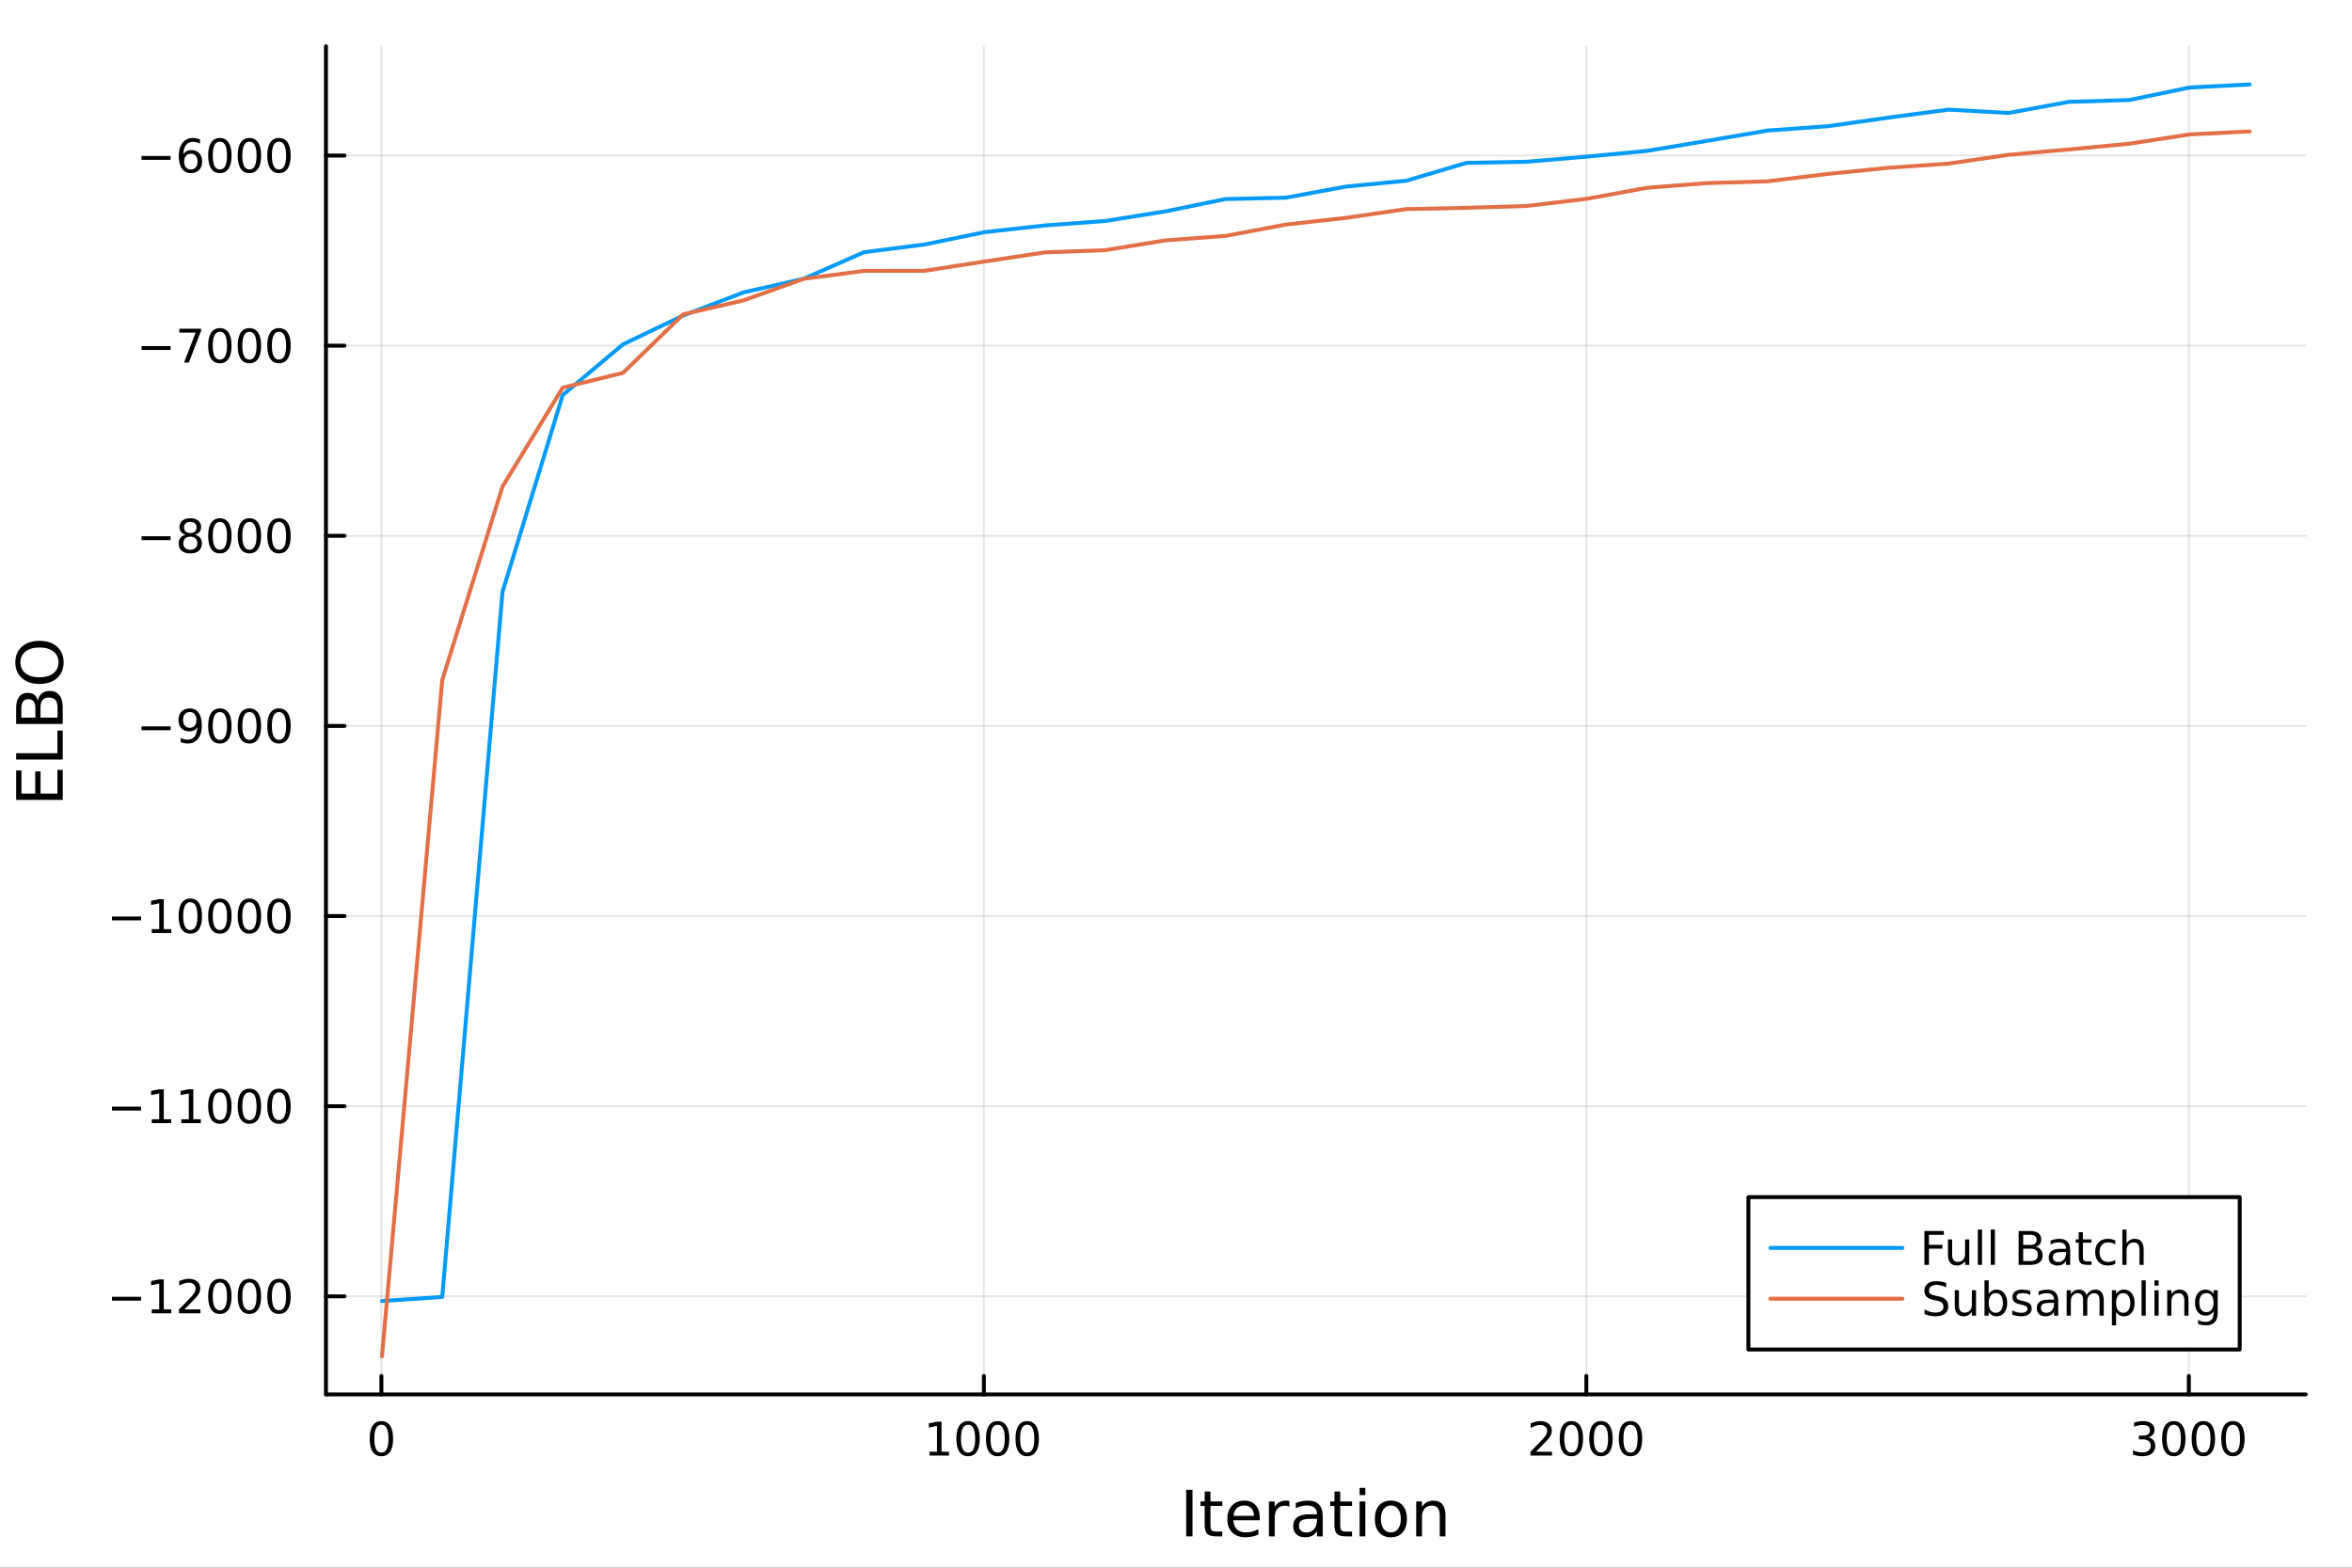<?xml version="1.0" encoding="utf-8"?>
<svg xmlns="http://www.w3.org/2000/svg" xmlns:xlink="http://www.w3.org/1999/xlink" width="600" height="400" viewBox="0 0 2400 1600">
<rect x="0" y="0" width="2400" height="1600" fill="#333333" stroke="none"/>
<defs>
  <clipPath id="clip140">
    <rect x="0" y="0" width="2400" height="1600"/>
  </clipPath>
</defs>
<path clip-path="url(#clip140)" d="M0 1600 L2400 1600 L2400 0 L0 0  Z" fill="#ffffff" fill-rule="evenodd" fill-opacity="1"/>
<defs>
  <clipPath id="clip141">
    <rect x="480" y="0" width="1681" height="1600"/>
  </clipPath>
</defs>
<path clip-path="url(#clip140)" d="M332.62 1423.18 L2352.76 1423.18 L2352.76 47.244 L332.62 47.244  Z" fill="#ffffff" fill-rule="evenodd" fill-opacity="1"/>
<defs>
  <clipPath id="clip142">
    <rect x="332" y="47" width="2021" height="1377"/>
  </clipPath>
</defs>
<polyline clip-path="url(#clip142)" style="stroke:#000000; stroke-linecap:round; stroke-linejoin:round; stroke-width:2; stroke-opacity:0.1; fill:none" points="389.179,1423.18 389.179,47.244 "/>
<polyline clip-path="url(#clip142)" style="stroke:#000000; stroke-linecap:round; stroke-linejoin:round; stroke-width:2; stroke-opacity:0.1; fill:none" points="1003.95,1423.18 1003.95,47.244 "/>
<polyline clip-path="url(#clip142)" style="stroke:#000000; stroke-linecap:round; stroke-linejoin:round; stroke-width:2; stroke-opacity:0.1; fill:none" points="1618.72,1423.18 1618.72,47.244 "/>
<polyline clip-path="url(#clip142)" style="stroke:#000000; stroke-linecap:round; stroke-linejoin:round; stroke-width:2; stroke-opacity:0.1; fill:none" points="2233.49,1423.18 2233.49,47.244 "/>
<polyline clip-path="url(#clip142)" style="stroke:#000000; stroke-linecap:round; stroke-linejoin:round; stroke-width:2; stroke-opacity:0.1; fill:none" points="332.62,1323.07 2352.76,1323.07 "/>
<polyline clip-path="url(#clip142)" style="stroke:#000000; stroke-linecap:round; stroke-linejoin:round; stroke-width:2; stroke-opacity:0.1; fill:none" points="332.62,1129.01 2352.76,1129.01 "/>
<polyline clip-path="url(#clip142)" style="stroke:#000000; stroke-linecap:round; stroke-linejoin:round; stroke-width:2; stroke-opacity:0.1; fill:none" points="332.62,934.957 2352.76,934.957 "/>
<polyline clip-path="url(#clip142)" style="stroke:#000000; stroke-linecap:round; stroke-linejoin:round; stroke-width:2; stroke-opacity:0.1; fill:none" points="332.62,740.903 2352.76,740.903 "/>
<polyline clip-path="url(#clip142)" style="stroke:#000000; stroke-linecap:round; stroke-linejoin:round; stroke-width:2; stroke-opacity:0.1; fill:none" points="332.62,546.849 2352.76,546.849 "/>
<polyline clip-path="url(#clip142)" style="stroke:#000000; stroke-linecap:round; stroke-linejoin:round; stroke-width:2; stroke-opacity:0.1; fill:none" points="332.62,352.794 2352.76,352.794 "/>
<polyline clip-path="url(#clip142)" style="stroke:#000000; stroke-linecap:round; stroke-linejoin:round; stroke-width:2; stroke-opacity:0.1; fill:none" points="332.62,158.74 2352.76,158.74 "/>
<polyline clip-path="url(#clip140)" style="stroke:#000000; stroke-linecap:round; stroke-linejoin:round; stroke-width:4; stroke-opacity:1; fill:none" points="332.62,1423.18 2352.76,1423.18 "/>
<polyline clip-path="url(#clip140)" style="stroke:#000000; stroke-linecap:round; stroke-linejoin:round; stroke-width:4; stroke-opacity:1; fill:none" points="389.179,1423.18 389.179,1404.28 "/>
<polyline clip-path="url(#clip140)" style="stroke:#000000; stroke-linecap:round; stroke-linejoin:round; stroke-width:4; stroke-opacity:1; fill:none" points="1003.95,1423.18 1003.95,1404.28 "/>
<polyline clip-path="url(#clip140)" style="stroke:#000000; stroke-linecap:round; stroke-linejoin:round; stroke-width:4; stroke-opacity:1; fill:none" points="1618.72,1423.18 1618.72,1404.28 "/>
<polyline clip-path="url(#clip140)" style="stroke:#000000; stroke-linecap:round; stroke-linejoin:round; stroke-width:4; stroke-opacity:1; fill:none" points="2233.49,1423.18 2233.49,1404.28 "/>
<path clip-path="url(#clip140)" d="M389.179 1454.1 Q385.568 1454.1 383.739 1457.66 Q381.934 1461.2 381.934 1468.33 Q381.934 1475.44 383.739 1479.01 Q385.568 1482.55 389.179 1482.55 Q392.813 1482.55 394.619 1479.01 Q396.448 1475.44 396.448 1468.33 Q396.448 1461.2 394.619 1457.66 Q392.813 1454.1 389.179 1454.1 M389.179 1450.39 Q394.989 1450.39 398.045 1455 Q401.124 1459.58 401.124 1468.33 Q401.124 1477.06 398.045 1481.67 Q394.989 1486.25 389.179 1486.25 Q383.369 1486.25 380.29 1481.67 Q377.235 1477.06 377.235 1468.33 Q377.235 1459.58 380.29 1455 Q383.369 1450.39 389.179 1450.39 Z" fill="#000000" fill-rule="nonzero" fill-opacity="1" /><path clip-path="url(#clip140)" d="M948.475 1481.64 L956.114 1481.64 L956.114 1455.28 L947.804 1456.95 L947.804 1452.69 L956.068 1451.02 L960.744 1451.02 L960.744 1481.64 L968.383 1481.64 L968.383 1485.58 L948.475 1485.58 L948.475 1481.64 Z" fill="#000000" fill-rule="nonzero" fill-opacity="1" /><path clip-path="url(#clip140)" d="M987.827 1454.1 Q984.216 1454.1 982.387 1457.66 Q980.582 1461.2 980.582 1468.33 Q980.582 1475.44 982.387 1479.01 Q984.216 1482.55 987.827 1482.55 Q991.461 1482.55 993.267 1479.01 Q995.095 1475.44 995.095 1468.33 Q995.095 1461.2 993.267 1457.66 Q991.461 1454.1 987.827 1454.1 M987.827 1450.39 Q993.637 1450.39 996.693 1455 Q999.771 1459.58 999.771 1468.33 Q999.771 1477.06 996.693 1481.67 Q993.637 1486.25 987.827 1486.25 Q982.017 1486.25 978.938 1481.67 Q975.883 1477.06 975.883 1468.33 Q975.883 1459.58 978.938 1455 Q982.017 1450.39 987.827 1450.39 Z" fill="#000000" fill-rule="nonzero" fill-opacity="1" /><path clip-path="url(#clip140)" d="M1017.99 1454.1 Q1014.38 1454.1 1012.55 1457.66 Q1010.74 1461.2 1010.74 1468.33 Q1010.74 1475.44 1012.55 1479.01 Q1014.38 1482.55 1017.99 1482.55 Q1021.62 1482.55 1023.43 1479.01 Q1025.26 1475.44 1025.26 1468.33 Q1025.26 1461.2 1023.43 1457.66 Q1021.62 1454.1 1017.99 1454.1 M1017.99 1450.39 Q1023.8 1450.39 1026.85 1455 Q1029.93 1459.58 1029.93 1468.33 Q1029.93 1477.06 1026.85 1481.67 Q1023.8 1486.25 1017.99 1486.25 Q1012.18 1486.25 1009.1 1481.67 Q1006.04 1477.06 1006.04 1468.33 Q1006.04 1459.58 1009.1 1455 Q1012.18 1450.39 1017.99 1450.39 Z" fill="#000000" fill-rule="nonzero" fill-opacity="1" /><path clip-path="url(#clip140)" d="M1048.15 1454.1 Q1044.54 1454.1 1042.71 1457.66 Q1040.91 1461.2 1040.91 1468.33 Q1040.91 1475.44 1042.71 1479.01 Q1044.54 1482.55 1048.15 1482.55 Q1051.78 1482.55 1053.59 1479.01 Q1055.42 1475.44 1055.42 1468.33 Q1055.42 1461.2 1053.59 1457.66 Q1051.78 1454.1 1048.15 1454.1 M1048.15 1450.39 Q1053.96 1450.39 1057.02 1455 Q1060.1 1459.58 1060.1 1468.33 Q1060.1 1477.06 1057.02 1481.67 Q1053.96 1486.25 1048.15 1486.25 Q1042.34 1486.25 1039.26 1481.67 Q1036.21 1477.06 1036.21 1468.33 Q1036.21 1459.58 1039.26 1455 Q1042.34 1450.39 1048.15 1450.39 Z" fill="#000000" fill-rule="nonzero" fill-opacity="1" /><path clip-path="url(#clip140)" d="M1567.33 1481.64 L1583.65 1481.64 L1583.65 1485.58 L1561.71 1485.58 L1561.71 1481.64 Q1564.37 1478.89 1568.95 1474.26 Q1573.56 1469.61 1574.74 1468.27 Q1576.98 1465.74 1577.86 1464.01 Q1578.77 1462.25 1578.77 1460.56 Q1578.77 1457.8 1576.82 1456.07 Q1574.9 1454.33 1571.8 1454.33 Q1569.6 1454.33 1567.15 1455.09 Q1564.72 1455.86 1561.94 1457.41 L1561.94 1452.69 Q1564.76 1451.55 1567.22 1450.97 Q1569.67 1450.39 1571.71 1450.39 Q1577.08 1450.39 1580.27 1453.08 Q1583.47 1455.77 1583.47 1460.26 Q1583.47 1462.39 1582.66 1464.31 Q1581.87 1466.2 1579.76 1468.8 Q1579.18 1469.47 1576.08 1472.69 Q1572.98 1475.88 1567.33 1481.64 Z" fill="#000000" fill-rule="nonzero" fill-opacity="1" /><path clip-path="url(#clip140)" d="M1603.47 1454.1 Q1599.85 1454.1 1598.03 1457.66 Q1596.22 1461.2 1596.22 1468.33 Q1596.22 1475.44 1598.03 1479.01 Q1599.85 1482.55 1603.47 1482.55 Q1607.1 1482.55 1608.91 1479.01 Q1610.73 1475.44 1610.73 1468.33 Q1610.73 1461.2 1608.91 1457.66 Q1607.1 1454.1 1603.47 1454.1 M1603.47 1450.39 Q1609.28 1450.39 1612.33 1455 Q1615.41 1459.58 1615.41 1468.33 Q1615.41 1477.06 1612.33 1481.67 Q1609.28 1486.25 1603.47 1486.25 Q1597.66 1486.25 1594.58 1481.67 Q1591.52 1477.06 1591.52 1468.33 Q1591.52 1459.58 1594.58 1455 Q1597.66 1450.39 1603.47 1450.39 Z" fill="#000000" fill-rule="nonzero" fill-opacity="1" /><path clip-path="url(#clip140)" d="M1633.63 1454.1 Q1630.02 1454.1 1628.19 1457.66 Q1626.38 1461.2 1626.38 1468.33 Q1626.38 1475.44 1628.19 1479.01 Q1630.02 1482.55 1633.63 1482.55 Q1637.26 1482.55 1639.07 1479.01 Q1640.9 1475.44 1640.9 1468.33 Q1640.9 1461.2 1639.07 1457.66 Q1637.26 1454.1 1633.63 1454.1 M1633.63 1450.39 Q1639.44 1450.39 1642.49 1455 Q1645.57 1459.58 1645.57 1468.33 Q1645.57 1477.06 1642.49 1481.67 Q1639.44 1486.25 1633.63 1486.25 Q1627.82 1486.25 1624.74 1481.67 Q1621.68 1477.06 1621.68 1468.33 Q1621.68 1459.58 1624.74 1455 Q1627.82 1450.39 1633.63 1450.39 Z" fill="#000000" fill-rule="nonzero" fill-opacity="1" /><path clip-path="url(#clip140)" d="M1663.79 1454.1 Q1660.18 1454.1 1658.35 1457.66 Q1656.54 1461.2 1656.54 1468.33 Q1656.54 1475.44 1658.35 1479.01 Q1660.18 1482.55 1663.79 1482.55 Q1667.42 1482.55 1669.23 1479.01 Q1671.06 1475.44 1671.06 1468.33 Q1671.06 1461.2 1669.23 1457.66 Q1667.42 1454.1 1663.79 1454.1 M1663.79 1450.39 Q1669.6 1450.39 1672.65 1455 Q1675.73 1459.58 1675.73 1468.33 Q1675.73 1477.06 1672.65 1481.67 Q1669.6 1486.25 1663.79 1486.25 Q1657.98 1486.25 1654.9 1481.67 Q1651.84 1477.06 1651.84 1468.33 Q1651.84 1459.58 1654.9 1455 Q1657.98 1450.39 1663.79 1450.39 Z" fill="#000000" fill-rule="nonzero" fill-opacity="1" /><path clip-path="url(#clip140)" d="M2192.17 1466.95 Q2195.53 1467.66 2197.4 1469.93 Q2199.3 1472.2 2199.3 1475.53 Q2199.3 1480.65 2195.78 1483.45 Q2192.26 1486.25 2185.78 1486.25 Q2183.61 1486.25 2181.29 1485.81 Q2179 1485.39 2176.55 1484.54 L2176.55 1480.02 Q2178.49 1481.16 2180.81 1481.74 Q2183.12 1482.32 2185.64 1482.32 Q2190.04 1482.32 2192.33 1480.58 Q2194.65 1478.84 2194.65 1475.53 Q2194.65 1472.48 2192.5 1470.77 Q2190.37 1469.03 2186.55 1469.03 L2182.52 1469.03 L2182.52 1465.19 L2186.73 1465.19 Q2190.18 1465.19 2192.01 1463.82 Q2193.84 1462.43 2193.84 1459.84 Q2193.84 1457.18 2191.94 1455.77 Q2190.06 1454.33 2186.55 1454.33 Q2184.62 1454.33 2182.43 1454.75 Q2180.23 1455.16 2177.59 1456.04 L2177.59 1451.88 Q2180.25 1451.14 2182.56 1450.77 Q2184.9 1450.39 2186.96 1450.39 Q2192.29 1450.39 2195.39 1452.83 Q2198.49 1455.23 2198.49 1459.35 Q2198.49 1462.22 2196.85 1464.21 Q2195.2 1466.18 2192.17 1466.95 Z" fill="#000000" fill-rule="nonzero" fill-opacity="1" /><path clip-path="url(#clip140)" d="M2218.17 1454.1 Q2214.56 1454.1 2212.73 1457.66 Q2210.92 1461.2 2210.92 1468.33 Q2210.92 1475.44 2212.73 1479.01 Q2214.56 1482.55 2218.17 1482.55 Q2221.8 1482.55 2223.61 1479.01 Q2225.43 1475.44 2225.43 1468.33 Q2225.43 1461.2 2223.61 1457.66 Q2221.8 1454.1 2218.17 1454.1 M2218.17 1450.39 Q2223.98 1450.39 2227.03 1455 Q2230.11 1459.58 2230.11 1468.33 Q2230.11 1477.06 2227.03 1481.67 Q2223.98 1486.25 2218.17 1486.25 Q2212.36 1486.25 2209.28 1481.67 Q2206.22 1477.06 2206.22 1468.33 Q2206.22 1459.58 2209.28 1455 Q2212.36 1450.39 2218.17 1450.39 Z" fill="#000000" fill-rule="nonzero" fill-opacity="1" /><path clip-path="url(#clip140)" d="M2248.33 1454.1 Q2244.72 1454.1 2242.89 1457.66 Q2241.08 1461.2 2241.08 1468.33 Q2241.08 1475.44 2242.89 1479.01 Q2244.72 1482.55 2248.33 1482.55 Q2251.96 1482.55 2253.77 1479.01 Q2255.6 1475.44 2255.6 1468.33 Q2255.6 1461.2 2253.77 1457.66 Q2251.96 1454.1 2248.33 1454.1 M2248.33 1450.39 Q2254.14 1450.39 2257.19 1455 Q2260.27 1459.58 2260.27 1468.33 Q2260.27 1477.06 2257.19 1481.67 Q2254.14 1486.25 2248.33 1486.25 Q2242.52 1486.25 2239.44 1481.67 Q2236.38 1477.06 2236.38 1468.33 Q2236.38 1459.58 2239.44 1455 Q2242.52 1450.39 2248.33 1450.39 Z" fill="#000000" fill-rule="nonzero" fill-opacity="1" /><path clip-path="url(#clip140)" d="M2278.49 1454.1 Q2274.88 1454.1 2273.05 1457.66 Q2271.24 1461.2 2271.24 1468.33 Q2271.24 1475.44 2273.05 1479.01 Q2274.88 1482.55 2278.49 1482.55 Q2282.12 1482.55 2283.93 1479.01 Q2285.76 1475.44 2285.76 1468.33 Q2285.76 1461.2 2283.93 1457.66 Q2282.12 1454.1 2278.49 1454.1 M2278.49 1450.39 Q2284.3 1450.39 2287.36 1455 Q2290.43 1459.58 2290.43 1468.33 Q2290.43 1477.06 2287.36 1481.67 Q2284.3 1486.25 2278.49 1486.25 Q2272.68 1486.25 2269.6 1481.67 Q2266.55 1477.06 2266.55 1468.33 Q2266.55 1459.58 2269.6 1455 Q2272.68 1450.39 2278.49 1450.39 Z" fill="#000000" fill-rule="nonzero" fill-opacity="1" /><path clip-path="url(#clip140)" d="M1210.41 1520.52 L1216.84 1520.52 L1216.84 1568.04 L1210.41 1568.04 L1210.41 1520.52 Z" fill="#000000" fill-rule="nonzero" fill-opacity="1" /><path clip-path="url(#clip140)" d="M1235.17 1522.27 L1235.17 1532.4 L1247.23 1532.4 L1247.23 1536.95 L1235.17 1536.95 L1235.17 1556.3 Q1235.17 1560.66 1236.35 1561.9 Q1237.56 1563.14 1241.22 1563.14 L1247.23 1563.14 L1247.23 1568.04 L1241.22 1568.04 Q1234.44 1568.04 1231.86 1565.53 Q1229.28 1562.98 1229.28 1556.3 L1229.28 1536.95 L1224.99 1536.95 L1224.99 1532.4 L1229.28 1532.4 L1229.28 1522.27 L1235.17 1522.27 Z" fill="#000000" fill-rule="nonzero" fill-opacity="1" /><path clip-path="url(#clip140)" d="M1285.43 1548.76 L1285.43 1551.62 L1258.5 1551.62 Q1258.88 1557.67 1262.13 1560.85 Q1265.41 1564 1271.23 1564 Q1274.61 1564 1277.76 1563.17 Q1280.94 1562.35 1284.06 1560.69 L1284.06 1566.23 Q1280.91 1567.57 1277.6 1568.27 Q1274.29 1568.97 1270.88 1568.97 Q1262.35 1568.97 1257.36 1564 Q1252.39 1559.04 1252.39 1550.57 Q1252.39 1541.82 1257.1 1536.69 Q1261.84 1531.54 1269.86 1531.54 Q1277.06 1531.54 1281.23 1536.18 Q1285.43 1540.8 1285.43 1548.76 M1279.57 1547.04 Q1279.51 1542.23 1276.87 1539.37 Q1274.26 1536.5 1269.93 1536.5 Q1265.03 1536.5 1262.07 1539.27 Q1259.14 1542.04 1258.69 1547.07 L1279.57 1547.04 Z" fill="#000000" fill-rule="nonzero" fill-opacity="1" /><path clip-path="url(#clip140)" d="M1315.7 1537.87 Q1314.71 1537.3 1313.53 1537.04 Q1312.39 1536.76 1310.99 1536.76 Q1306.02 1536.76 1303.35 1540 Q1300.71 1543.22 1300.71 1549.27 L1300.71 1568.04 L1294.82 1568.04 L1294.82 1532.4 L1300.71 1532.4 L1300.71 1537.93 Q1302.55 1534.69 1305.51 1533.13 Q1308.47 1531.54 1312.71 1531.54 Q1313.31 1531.54 1314.04 1531.63 Q1314.77 1531.7 1315.67 1531.85 L1315.7 1537.87 Z" fill="#000000" fill-rule="nonzero" fill-opacity="1" /><path clip-path="url(#clip140)" d="M1338.04 1550.12 Q1330.94 1550.12 1328.21 1551.75 Q1325.47 1553.37 1325.47 1557.29 Q1325.47 1560.4 1327.51 1562.25 Q1329.57 1564.07 1333.11 1564.07 Q1337.98 1564.07 1340.91 1560.63 Q1343.87 1557.16 1343.87 1551.43 L1343.87 1550.12 L1338.04 1550.12 M1349.72 1547.71 L1349.72 1568.04 L1343.87 1568.04 L1343.87 1562.63 Q1341.86 1565.88 1338.87 1567.44 Q1335.88 1568.97 1331.55 1568.97 Q1326.07 1568.97 1322.83 1565.91 Q1319.61 1562.82 1319.61 1557.67 Q1319.61 1551.65 1323.62 1548.6 Q1327.67 1545.54 1335.65 1545.54 L1343.87 1545.54 L1343.87 1544.97 Q1343.87 1540.93 1341.19 1538.73 Q1338.55 1536.5 1333.74 1536.5 Q1330.69 1536.5 1327.79 1537.23 Q1324.9 1537.97 1322.22 1539.43 L1322.22 1534.02 Q1325.44 1532.78 1328.46 1532.17 Q1331.48 1531.54 1334.35 1531.54 Q1342.08 1531.54 1345.9 1535.55 Q1349.72 1539.56 1349.72 1547.71 Z" fill="#000000" fill-rule="nonzero" fill-opacity="1" /><path clip-path="url(#clip140)" d="M1367.58 1522.27 L1367.58 1532.4 L1379.64 1532.4 L1379.64 1536.95 L1367.58 1536.95 L1367.58 1556.3 Q1367.58 1560.66 1368.76 1561.9 Q1369.97 1563.14 1373.63 1563.14 L1379.64 1563.14 L1379.64 1568.04 L1373.63 1568.04 Q1366.85 1568.04 1364.27 1565.53 Q1361.69 1562.98 1361.69 1556.3 L1361.69 1536.95 L1357.39 1536.95 L1357.39 1532.4 L1361.69 1532.4 L1361.69 1522.27 L1367.58 1522.27 Z" fill="#000000" fill-rule="nonzero" fill-opacity="1" /><path clip-path="url(#clip140)" d="M1387.34 1532.4 L1393.2 1532.4 L1393.2 1568.04 L1387.34 1568.04 L1387.34 1532.4 M1387.34 1518.52 L1393.2 1518.52 L1393.2 1525.93 L1387.34 1525.93 L1387.34 1518.52 Z" fill="#000000" fill-rule="nonzero" fill-opacity="1" /><path clip-path="url(#clip140)" d="M1419.27 1536.5 Q1414.56 1536.5 1411.82 1540.19 Q1409.08 1543.85 1409.08 1550.25 Q1409.08 1556.65 1411.79 1560.34 Q1414.53 1564 1419.27 1564 Q1423.95 1564 1426.68 1560.31 Q1429.42 1556.62 1429.42 1550.25 Q1429.42 1543.92 1426.68 1540.23 Q1423.95 1536.5 1419.27 1536.5 M1419.27 1531.54 Q1426.91 1531.54 1431.27 1536.5 Q1435.63 1541.47 1435.63 1550.25 Q1435.63 1559 1431.27 1564 Q1426.91 1568.97 1419.27 1568.97 Q1411.6 1568.97 1407.24 1564 Q1402.91 1559 1402.91 1550.25 Q1402.91 1541.47 1407.24 1536.5 Q1411.6 1531.54 1419.27 1531.54 Z" fill="#000000" fill-rule="nonzero" fill-opacity="1" /><path clip-path="url(#clip140)" d="M1474.97 1546.53 L1474.97 1568.04 L1469.11 1568.04 L1469.11 1546.72 Q1469.11 1541.66 1467.14 1539.14 Q1465.16 1536.63 1461.22 1536.63 Q1456.48 1536.63 1453.74 1539.65 Q1451 1542.68 1451 1547.9 L1451 1568.04 L1445.11 1568.04 L1445.11 1532.4 L1451 1532.4 L1451 1537.93 Q1453.1 1534.72 1455.93 1533.13 Q1458.8 1531.54 1462.52 1531.54 Q1468.67 1531.54 1471.82 1535.36 Q1474.97 1539.14 1474.97 1546.53 Z" fill="#000000" fill-rule="nonzero" fill-opacity="1" /><polyline clip-path="url(#clip140)" style="stroke:#000000; stroke-linecap:round; stroke-linejoin:round; stroke-width:4; stroke-opacity:1; fill:none" points="332.62,1423.18 332.62,47.244 "/>
<polyline clip-path="url(#clip140)" style="stroke:#000000; stroke-linecap:round; stroke-linejoin:round; stroke-width:4; stroke-opacity:1; fill:none" points="332.62,1323.07 351.518,1323.07 "/>
<polyline clip-path="url(#clip140)" style="stroke:#000000; stroke-linecap:round; stroke-linejoin:round; stroke-width:4; stroke-opacity:1; fill:none" points="332.62,1129.01 351.518,1129.01 "/>
<polyline clip-path="url(#clip140)" style="stroke:#000000; stroke-linecap:round; stroke-linejoin:round; stroke-width:4; stroke-opacity:1; fill:none" points="332.62,934.957 351.518,934.957 "/>
<polyline clip-path="url(#clip140)" style="stroke:#000000; stroke-linecap:round; stroke-linejoin:round; stroke-width:4; stroke-opacity:1; fill:none" points="332.62,740.903 351.518,740.903 "/>
<polyline clip-path="url(#clip140)" style="stroke:#000000; stroke-linecap:round; stroke-linejoin:round; stroke-width:4; stroke-opacity:1; fill:none" points="332.62,546.849 351.518,546.849 "/>
<polyline clip-path="url(#clip140)" style="stroke:#000000; stroke-linecap:round; stroke-linejoin:round; stroke-width:4; stroke-opacity:1; fill:none" points="332.62,352.794 351.518,352.794 "/>
<polyline clip-path="url(#clip140)" style="stroke:#000000; stroke-linecap:round; stroke-linejoin:round; stroke-width:4; stroke-opacity:1; fill:none" points="332.62,158.74 351.518,158.74 "/>
<path clip-path="url(#clip140)" d="M114.26 1323.52 L143.936 1323.52 L143.936 1327.45 L114.26 1327.45 L114.26 1323.52 Z" fill="#000000" fill-rule="nonzero" fill-opacity="1" /><path clip-path="url(#clip140)" d="M154.839 1336.41 L162.477 1336.41 L162.477 1310.04 L154.167 1311.71 L154.167 1307.45 L162.431 1305.79 L167.107 1305.79 L167.107 1336.41 L174.746 1336.41 L174.746 1340.35 L154.839 1340.35 L154.839 1336.41 Z" fill="#000000" fill-rule="nonzero" fill-opacity="1" /><path clip-path="url(#clip140)" d="M188.218 1336.41 L204.537 1336.41 L204.537 1340.35 L182.593 1340.35 L182.593 1336.41 Q185.255 1333.66 189.838 1329.03 Q194.445 1324.37 195.625 1323.03 Q197.871 1320.51 198.75 1318.77 Q199.653 1317.01 199.653 1315.32 Q199.653 1312.57 197.709 1310.83 Q195.787 1309.1 192.686 1309.1 Q190.487 1309.1 188.033 1309.86 Q185.602 1310.62 182.825 1312.17 L182.825 1307.45 Q185.649 1306.32 188.102 1305.74 Q190.556 1305.16 192.593 1305.16 Q197.963 1305.16 201.158 1307.85 Q204.352 1310.53 204.352 1315.02 Q204.352 1317.15 203.542 1319.07 Q202.755 1320.97 200.649 1323.56 Q200.07 1324.23 196.968 1327.45 Q193.866 1330.65 188.218 1336.41 Z" fill="#000000" fill-rule="nonzero" fill-opacity="1" /><path clip-path="url(#clip140)" d="M224.352 1308.86 Q220.741 1308.86 218.912 1312.43 Q217.107 1315.97 217.107 1323.1 Q217.107 1330.21 218.912 1333.77 Q220.741 1337.31 224.352 1337.31 Q227.986 1337.31 229.792 1333.77 Q231.621 1330.21 231.621 1323.1 Q231.621 1315.97 229.792 1312.43 Q227.986 1308.86 224.352 1308.86 M224.352 1305.16 Q230.162 1305.16 233.218 1309.77 Q236.297 1314.35 236.297 1323.1 Q236.297 1331.83 233.218 1336.43 Q230.162 1341.02 224.352 1341.02 Q218.542 1341.02 215.463 1336.43 Q212.408 1331.83 212.408 1323.1 Q212.408 1314.35 215.463 1309.77 Q218.542 1305.16 224.352 1305.16 Z" fill="#000000" fill-rule="nonzero" fill-opacity="1" /><path clip-path="url(#clip140)" d="M254.514 1308.86 Q250.903 1308.86 249.074 1312.43 Q247.269 1315.97 247.269 1323.1 Q247.269 1330.21 249.074 1333.77 Q250.903 1337.31 254.514 1337.31 Q258.148 1337.31 259.954 1333.77 Q261.783 1330.21 261.783 1323.1 Q261.783 1315.97 259.954 1312.43 Q258.148 1308.86 254.514 1308.86 M254.514 1305.16 Q260.324 1305.16 263.38 1309.77 Q266.458 1314.35 266.458 1323.1 Q266.458 1331.83 263.38 1336.43 Q260.324 1341.02 254.514 1341.02 Q248.704 1341.02 245.625 1336.43 Q242.57 1331.83 242.57 1323.1 Q242.57 1314.35 245.625 1309.77 Q248.704 1305.16 254.514 1305.16 Z" fill="#000000" fill-rule="nonzero" fill-opacity="1" /><path clip-path="url(#clip140)" d="M284.676 1308.86 Q281.065 1308.86 279.236 1312.43 Q277.431 1315.97 277.431 1323.1 Q277.431 1330.21 279.236 1333.77 Q281.065 1337.31 284.676 1337.31 Q288.31 1337.31 290.116 1333.77 Q291.944 1330.21 291.944 1323.1 Q291.944 1315.97 290.116 1312.43 Q288.31 1308.86 284.676 1308.86 M284.676 1305.16 Q290.486 1305.16 293.542 1309.77 Q296.62 1314.35 296.62 1323.1 Q296.62 1331.83 293.542 1336.43 Q290.486 1341.02 284.676 1341.02 Q278.866 1341.02 275.787 1336.43 Q272.732 1331.83 272.732 1323.1 Q272.732 1314.35 275.787 1309.77 Q278.866 1305.16 284.676 1305.16 Z" fill="#000000" fill-rule="nonzero" fill-opacity="1" /><path clip-path="url(#clip140)" d="M114.26 1129.46 L143.936 1129.46 L143.936 1133.4 L114.26 1133.4 L114.26 1129.46 Z" fill="#000000" fill-rule="nonzero" fill-opacity="1" /><path clip-path="url(#clip140)" d="M154.839 1142.36 L162.477 1142.36 L162.477 1115.99 L154.167 1117.66 L154.167 1113.4 L162.431 1111.73 L167.107 1111.73 L167.107 1142.36 L174.746 1142.36 L174.746 1146.29 L154.839 1146.29 L154.839 1142.36 Z" fill="#000000" fill-rule="nonzero" fill-opacity="1" /><path clip-path="url(#clip140)" d="M185.001 1142.36 L192.639 1142.36 L192.639 1115.99 L184.329 1117.66 L184.329 1113.4 L192.593 1111.73 L197.269 1111.73 L197.269 1142.36 L204.908 1142.36 L204.908 1146.29 L185.001 1146.29 L185.001 1142.36 Z" fill="#000000" fill-rule="nonzero" fill-opacity="1" /><path clip-path="url(#clip140)" d="M224.352 1114.81 Q220.741 1114.81 218.912 1118.37 Q217.107 1121.92 217.107 1129.05 Q217.107 1136.15 218.912 1139.72 Q220.741 1143.26 224.352 1143.26 Q227.986 1143.26 229.792 1139.72 Q231.621 1136.15 231.621 1129.05 Q231.621 1121.92 229.792 1118.37 Q227.986 1114.81 224.352 1114.81 M224.352 1111.11 Q230.162 1111.11 233.218 1115.71 Q236.297 1120.3 236.297 1129.05 Q236.297 1137.77 233.218 1142.38 Q230.162 1146.96 224.352 1146.96 Q218.542 1146.96 215.463 1142.38 Q212.408 1137.77 212.408 1129.05 Q212.408 1120.3 215.463 1115.71 Q218.542 1111.11 224.352 1111.11 Z" fill="#000000" fill-rule="nonzero" fill-opacity="1" /><path clip-path="url(#clip140)" d="M254.514 1114.81 Q250.903 1114.81 249.074 1118.37 Q247.269 1121.92 247.269 1129.05 Q247.269 1136.15 249.074 1139.72 Q250.903 1143.26 254.514 1143.26 Q258.148 1143.26 259.954 1139.72 Q261.783 1136.15 261.783 1129.05 Q261.783 1121.92 259.954 1118.37 Q258.148 1114.81 254.514 1114.81 M254.514 1111.11 Q260.324 1111.11 263.38 1115.71 Q266.458 1120.3 266.458 1129.05 Q266.458 1137.77 263.38 1142.38 Q260.324 1146.96 254.514 1146.96 Q248.704 1146.96 245.625 1142.38 Q242.57 1137.77 242.57 1129.05 Q242.57 1120.3 245.625 1115.71 Q248.704 1111.11 254.514 1111.11 Z" fill="#000000" fill-rule="nonzero" fill-opacity="1" /><path clip-path="url(#clip140)" d="M284.676 1114.81 Q281.065 1114.81 279.236 1118.37 Q277.431 1121.92 277.431 1129.05 Q277.431 1136.15 279.236 1139.72 Q281.065 1143.26 284.676 1143.26 Q288.31 1143.26 290.116 1139.72 Q291.944 1136.15 291.944 1129.05 Q291.944 1121.92 290.116 1118.37 Q288.31 1114.81 284.676 1114.81 M284.676 1111.11 Q290.486 1111.11 293.542 1115.71 Q296.62 1120.3 296.62 1129.05 Q296.62 1137.77 293.542 1142.38 Q290.486 1146.96 284.676 1146.96 Q278.866 1146.96 275.787 1142.38 Q272.732 1137.77 272.732 1129.05 Q272.732 1120.3 275.787 1115.71 Q278.866 1111.11 284.676 1111.11 Z" fill="#000000" fill-rule="nonzero" fill-opacity="1" /><path clip-path="url(#clip140)" d="M114.26 935.408 L143.936 935.408 L143.936 939.343 L114.26 939.343 L114.26 935.408 Z" fill="#000000" fill-rule="nonzero" fill-opacity="1" /><path clip-path="url(#clip140)" d="M154.839 948.302 L162.477 948.302 L162.477 921.936 L154.167 923.603 L154.167 919.343 L162.431 917.677 L167.107 917.677 L167.107 948.302 L174.746 948.302 L174.746 952.237 L154.839 952.237 L154.839 948.302 Z" fill="#000000" fill-rule="nonzero" fill-opacity="1" /><path clip-path="url(#clip140)" d="M194.19 920.755 Q190.579 920.755 188.75 924.32 Q186.945 927.862 186.945 934.992 Q186.945 942.098 188.75 945.663 Q190.579 949.204 194.19 949.204 Q197.825 949.204 199.63 945.663 Q201.459 942.098 201.459 934.992 Q201.459 927.862 199.63 924.32 Q197.825 920.755 194.19 920.755 M194.19 917.052 Q200 917.052 203.056 921.658 Q206.135 926.242 206.135 934.992 Q206.135 943.718 203.056 948.325 Q200 952.908 194.19 952.908 Q188.38 952.908 185.301 948.325 Q182.246 943.718 182.246 934.992 Q182.246 926.242 185.301 921.658 Q188.38 917.052 194.19 917.052 Z" fill="#000000" fill-rule="nonzero" fill-opacity="1" /><path clip-path="url(#clip140)" d="M224.352 920.755 Q220.741 920.755 218.912 924.32 Q217.107 927.862 217.107 934.992 Q217.107 942.098 218.912 945.663 Q220.741 949.204 224.352 949.204 Q227.986 949.204 229.792 945.663 Q231.621 942.098 231.621 934.992 Q231.621 927.862 229.792 924.32 Q227.986 920.755 224.352 920.755 M224.352 917.052 Q230.162 917.052 233.218 921.658 Q236.297 926.242 236.297 934.992 Q236.297 943.718 233.218 948.325 Q230.162 952.908 224.352 952.908 Q218.542 952.908 215.463 948.325 Q212.408 943.718 212.408 934.992 Q212.408 926.242 215.463 921.658 Q218.542 917.052 224.352 917.052 Z" fill="#000000" fill-rule="nonzero" fill-opacity="1" /><path clip-path="url(#clip140)" d="M254.514 920.755 Q250.903 920.755 249.074 924.32 Q247.269 927.862 247.269 934.992 Q247.269 942.098 249.074 945.663 Q250.903 949.204 254.514 949.204 Q258.148 949.204 259.954 945.663 Q261.783 942.098 261.783 934.992 Q261.783 927.862 259.954 924.32 Q258.148 920.755 254.514 920.755 M254.514 917.052 Q260.324 917.052 263.38 921.658 Q266.458 926.242 266.458 934.992 Q266.458 943.718 263.38 948.325 Q260.324 952.908 254.514 952.908 Q248.704 952.908 245.625 948.325 Q242.57 943.718 242.57 934.992 Q242.57 926.242 245.625 921.658 Q248.704 917.052 254.514 917.052 Z" fill="#000000" fill-rule="nonzero" fill-opacity="1" /><path clip-path="url(#clip140)" d="M284.676 920.755 Q281.065 920.755 279.236 924.32 Q277.431 927.862 277.431 934.992 Q277.431 942.098 279.236 945.663 Q281.065 949.204 284.676 949.204 Q288.31 949.204 290.116 945.663 Q291.944 942.098 291.944 934.992 Q291.944 927.862 290.116 924.32 Q288.31 920.755 284.676 920.755 M284.676 917.052 Q290.486 917.052 293.542 921.658 Q296.62 926.242 296.62 934.992 Q296.62 943.718 293.542 948.325 Q290.486 952.908 284.676 952.908 Q278.866 952.908 275.787 948.325 Q272.732 943.718 272.732 934.992 Q272.732 926.242 275.787 921.658 Q278.866 917.052 284.676 917.052 Z" fill="#000000" fill-rule="nonzero" fill-opacity="1" /><path clip-path="url(#clip140)" d="M144.422 741.354 L174.098 741.354 L174.098 745.289 L144.422 745.289 L144.422 741.354 Z" fill="#000000" fill-rule="nonzero" fill-opacity="1" /><path clip-path="url(#clip140)" d="M184.329 757.465 L184.329 753.206 Q186.088 754.039 187.894 754.479 Q189.7 754.919 191.436 754.919 Q196.065 754.919 198.496 751.817 Q200.95 748.692 201.297 742.349 Q199.954 744.34 197.894 745.405 Q195.834 746.47 193.334 746.47 Q188.149 746.47 185.116 743.345 Q182.107 740.197 182.107 734.757 Q182.107 729.433 185.255 726.215 Q188.403 722.998 193.635 722.998 Q199.63 722.998 202.778 727.604 Q205.949 732.187 205.949 740.937 Q205.949 749.109 202.061 753.993 Q198.195 758.854 191.644 758.854 Q189.885 758.854 188.079 758.507 Q186.274 758.16 184.329 757.465 M193.635 742.812 Q196.783 742.812 198.612 740.66 Q200.463 738.507 200.463 734.757 Q200.463 731.03 198.612 728.877 Q196.783 726.701 193.635 726.701 Q190.487 726.701 188.635 728.877 Q186.806 731.03 186.806 734.757 Q186.806 738.507 188.635 740.66 Q190.487 742.812 193.635 742.812 Z" fill="#000000" fill-rule="nonzero" fill-opacity="1" /><path clip-path="url(#clip140)" d="M224.352 726.701 Q220.741 726.701 218.912 730.266 Q217.107 733.808 217.107 740.937 Q217.107 748.044 218.912 751.609 Q220.741 755.15 224.352 755.15 Q227.986 755.15 229.792 751.609 Q231.621 748.044 231.621 740.937 Q231.621 733.808 229.792 730.266 Q227.986 726.701 224.352 726.701 M224.352 722.998 Q230.162 722.998 233.218 727.604 Q236.297 732.187 236.297 740.937 Q236.297 749.664 233.218 754.271 Q230.162 758.854 224.352 758.854 Q218.542 758.854 215.463 754.271 Q212.408 749.664 212.408 740.937 Q212.408 732.187 215.463 727.604 Q218.542 722.998 224.352 722.998 Z" fill="#000000" fill-rule="nonzero" fill-opacity="1" /><path clip-path="url(#clip140)" d="M254.514 726.701 Q250.903 726.701 249.074 730.266 Q247.269 733.808 247.269 740.937 Q247.269 748.044 249.074 751.609 Q250.903 755.15 254.514 755.15 Q258.148 755.15 259.954 751.609 Q261.783 748.044 261.783 740.937 Q261.783 733.808 259.954 730.266 Q258.148 726.701 254.514 726.701 M254.514 722.998 Q260.324 722.998 263.38 727.604 Q266.458 732.187 266.458 740.937 Q266.458 749.664 263.38 754.271 Q260.324 758.854 254.514 758.854 Q248.704 758.854 245.625 754.271 Q242.57 749.664 242.57 740.937 Q242.57 732.187 245.625 727.604 Q248.704 722.998 254.514 722.998 Z" fill="#000000" fill-rule="nonzero" fill-opacity="1" /><path clip-path="url(#clip140)" d="M284.676 726.701 Q281.065 726.701 279.236 730.266 Q277.431 733.808 277.431 740.937 Q277.431 748.044 279.236 751.609 Q281.065 755.15 284.676 755.15 Q288.31 755.15 290.116 751.609 Q291.944 748.044 291.944 740.937 Q291.944 733.808 290.116 730.266 Q288.31 726.701 284.676 726.701 M284.676 722.998 Q290.486 722.998 293.542 727.604 Q296.62 732.187 296.62 740.937 Q296.62 749.664 293.542 754.271 Q290.486 758.854 284.676 758.854 Q278.866 758.854 275.787 754.271 Q272.732 749.664 272.732 740.937 Q272.732 732.187 275.787 727.604 Q278.866 722.998 284.676 722.998 Z" fill="#000000" fill-rule="nonzero" fill-opacity="1" /><path clip-path="url(#clip140)" d="M144.422 547.3 L174.098 547.3 L174.098 551.235 L144.422 551.235 L144.422 547.3 Z" fill="#000000" fill-rule="nonzero" fill-opacity="1" /><path clip-path="url(#clip140)" d="M194.19 547.717 Q190.857 547.717 188.936 549.499 Q187.038 551.281 187.038 554.406 Q187.038 557.531 188.936 559.314 Q190.857 561.096 194.19 561.096 Q197.524 561.096 199.445 559.314 Q201.366 557.508 201.366 554.406 Q201.366 551.281 199.445 549.499 Q197.547 547.717 194.19 547.717 M189.514 545.726 Q186.505 544.985 184.815 542.925 Q183.149 540.865 183.149 537.902 Q183.149 533.758 186.088 531.351 Q189.051 528.944 194.19 528.944 Q199.352 528.944 202.292 531.351 Q205.232 533.758 205.232 537.902 Q205.232 540.865 203.542 542.925 Q201.875 544.985 198.889 545.726 Q202.269 546.513 204.144 548.805 Q206.042 551.096 206.042 554.406 Q206.042 559.429 202.963 562.115 Q199.908 564.8 194.19 564.8 Q188.473 564.8 185.394 562.115 Q182.338 559.429 182.338 554.406 Q182.338 551.096 184.237 548.805 Q186.135 546.513 189.514 545.726 M187.801 538.342 Q187.801 541.027 189.468 542.531 Q191.158 544.036 194.19 544.036 Q197.2 544.036 198.889 542.531 Q200.602 541.027 200.602 538.342 Q200.602 535.656 198.889 534.152 Q197.2 532.647 194.19 532.647 Q191.158 532.647 189.468 534.152 Q187.801 535.656 187.801 538.342 Z" fill="#000000" fill-rule="nonzero" fill-opacity="1" /><path clip-path="url(#clip140)" d="M224.352 532.647 Q220.741 532.647 218.912 536.212 Q217.107 539.754 217.107 546.883 Q217.107 553.99 218.912 557.554 Q220.741 561.096 224.352 561.096 Q227.986 561.096 229.792 557.554 Q231.621 553.99 231.621 546.883 Q231.621 539.754 229.792 536.212 Q227.986 532.647 224.352 532.647 M224.352 528.944 Q230.162 528.944 233.218 533.55 Q236.297 538.133 236.297 546.883 Q236.297 555.61 233.218 560.217 Q230.162 564.8 224.352 564.8 Q218.542 564.8 215.463 560.217 Q212.408 555.61 212.408 546.883 Q212.408 538.133 215.463 533.55 Q218.542 528.944 224.352 528.944 Z" fill="#000000" fill-rule="nonzero" fill-opacity="1" /><path clip-path="url(#clip140)" d="M254.514 532.647 Q250.903 532.647 249.074 536.212 Q247.269 539.754 247.269 546.883 Q247.269 553.99 249.074 557.554 Q250.903 561.096 254.514 561.096 Q258.148 561.096 259.954 557.554 Q261.783 553.99 261.783 546.883 Q261.783 539.754 259.954 536.212 Q258.148 532.647 254.514 532.647 M254.514 528.944 Q260.324 528.944 263.38 533.55 Q266.458 538.133 266.458 546.883 Q266.458 555.61 263.38 560.217 Q260.324 564.8 254.514 564.8 Q248.704 564.8 245.625 560.217 Q242.57 555.61 242.57 546.883 Q242.57 538.133 245.625 533.55 Q248.704 528.944 254.514 528.944 Z" fill="#000000" fill-rule="nonzero" fill-opacity="1" /><path clip-path="url(#clip140)" d="M284.676 532.647 Q281.065 532.647 279.236 536.212 Q277.431 539.754 277.431 546.883 Q277.431 553.99 279.236 557.554 Q281.065 561.096 284.676 561.096 Q288.31 561.096 290.116 557.554 Q291.944 553.99 291.944 546.883 Q291.944 539.754 290.116 536.212 Q288.31 532.647 284.676 532.647 M284.676 528.944 Q290.486 528.944 293.542 533.55 Q296.62 538.133 296.62 546.883 Q296.62 555.61 293.542 560.217 Q290.486 564.8 284.676 564.8 Q278.866 564.8 275.787 560.217 Q272.732 555.61 272.732 546.883 Q272.732 538.133 275.787 533.55 Q278.866 528.944 284.676 528.944 Z" fill="#000000" fill-rule="nonzero" fill-opacity="1" /><path clip-path="url(#clip140)" d="M144.422 353.246 L174.098 353.246 L174.098 357.181 L144.422 357.181 L144.422 353.246 Z" fill="#000000" fill-rule="nonzero" fill-opacity="1" /><path clip-path="url(#clip140)" d="M183.01 335.514 L205.232 335.514 L205.232 337.505 L192.686 370.074 L187.801 370.074 L199.607 339.45 L183.01 339.45 L183.01 335.514 Z" fill="#000000" fill-rule="nonzero" fill-opacity="1" /><path clip-path="url(#clip140)" d="M224.352 338.593 Q220.741 338.593 218.912 342.158 Q217.107 345.7 217.107 352.829 Q217.107 359.936 218.912 363.5 Q220.741 367.042 224.352 367.042 Q227.986 367.042 229.792 363.5 Q231.621 359.936 231.621 352.829 Q231.621 345.7 229.792 342.158 Q227.986 338.593 224.352 338.593 M224.352 334.889 Q230.162 334.889 233.218 339.496 Q236.297 344.079 236.297 352.829 Q236.297 361.556 233.218 366.162 Q230.162 370.746 224.352 370.746 Q218.542 370.746 215.463 366.162 Q212.408 361.556 212.408 352.829 Q212.408 344.079 215.463 339.496 Q218.542 334.889 224.352 334.889 Z" fill="#000000" fill-rule="nonzero" fill-opacity="1" /><path clip-path="url(#clip140)" d="M254.514 338.593 Q250.903 338.593 249.074 342.158 Q247.269 345.7 247.269 352.829 Q247.269 359.936 249.074 363.5 Q250.903 367.042 254.514 367.042 Q258.148 367.042 259.954 363.5 Q261.783 359.936 261.783 352.829 Q261.783 345.7 259.954 342.158 Q258.148 338.593 254.514 338.593 M254.514 334.889 Q260.324 334.889 263.38 339.496 Q266.458 344.079 266.458 352.829 Q266.458 361.556 263.38 366.162 Q260.324 370.746 254.514 370.746 Q248.704 370.746 245.625 366.162 Q242.57 361.556 242.57 352.829 Q242.57 344.079 245.625 339.496 Q248.704 334.889 254.514 334.889 Z" fill="#000000" fill-rule="nonzero" fill-opacity="1" /><path clip-path="url(#clip140)" d="M284.676 338.593 Q281.065 338.593 279.236 342.158 Q277.431 345.7 277.431 352.829 Q277.431 359.936 279.236 363.5 Q281.065 367.042 284.676 367.042 Q288.31 367.042 290.116 363.5 Q291.944 359.936 291.944 352.829 Q291.944 345.7 290.116 342.158 Q288.31 338.593 284.676 338.593 M284.676 334.889 Q290.486 334.889 293.542 339.496 Q296.62 344.079 296.62 352.829 Q296.62 361.556 293.542 366.162 Q290.486 370.746 284.676 370.746 Q278.866 370.746 275.787 366.162 Q272.732 361.556 272.732 352.829 Q272.732 344.079 275.787 339.496 Q278.866 334.889 284.676 334.889 Z" fill="#000000" fill-rule="nonzero" fill-opacity="1" /><path clip-path="url(#clip140)" d="M144.422 159.192 L174.098 159.192 L174.098 163.127 L144.422 163.127 L144.422 159.192 Z" fill="#000000" fill-rule="nonzero" fill-opacity="1" /><path clip-path="url(#clip140)" d="M194.769 156.877 Q191.621 156.877 189.769 159.03 Q187.94 161.182 187.94 164.932 Q187.94 168.659 189.769 170.835 Q191.621 172.988 194.769 172.988 Q197.917 172.988 199.746 170.835 Q201.598 168.659 201.598 164.932 Q201.598 161.182 199.746 159.03 Q197.917 156.877 194.769 156.877 M204.051 142.224 L204.051 146.483 Q202.292 145.65 200.487 145.21 Q198.704 144.77 196.945 144.77 Q192.315 144.77 189.862 147.895 Q187.431 151.02 187.084 157.34 Q188.45 155.326 190.51 154.261 Q192.57 153.173 195.047 153.173 Q200.255 153.173 203.264 156.344 Q206.297 159.493 206.297 164.932 Q206.297 170.256 203.149 173.474 Q200 176.692 194.769 176.692 Q188.774 176.692 185.602 172.108 Q182.431 167.502 182.431 158.775 Q182.431 150.581 186.32 145.719 Q190.209 140.835 196.76 140.835 Q198.519 140.835 200.301 141.182 Q202.107 141.53 204.051 142.224 Z" fill="#000000" fill-rule="nonzero" fill-opacity="1" /><path clip-path="url(#clip140)" d="M224.352 144.539 Q220.741 144.539 218.912 148.104 Q217.107 151.645 217.107 158.775 Q217.107 165.881 218.912 169.446 Q220.741 172.988 224.352 172.988 Q227.986 172.988 229.792 169.446 Q231.621 165.881 231.621 158.775 Q231.621 151.645 229.792 148.104 Q227.986 144.539 224.352 144.539 M224.352 140.835 Q230.162 140.835 233.218 145.442 Q236.297 150.025 236.297 158.775 Q236.297 167.502 233.218 172.108 Q230.162 176.692 224.352 176.692 Q218.542 176.692 215.463 172.108 Q212.408 167.502 212.408 158.775 Q212.408 150.025 215.463 145.442 Q218.542 140.835 224.352 140.835 Z" fill="#000000" fill-rule="nonzero" fill-opacity="1" /><path clip-path="url(#clip140)" d="M254.514 144.539 Q250.903 144.539 249.074 148.104 Q247.269 151.645 247.269 158.775 Q247.269 165.881 249.074 169.446 Q250.903 172.988 254.514 172.988 Q258.148 172.988 259.954 169.446 Q261.783 165.881 261.783 158.775 Q261.783 151.645 259.954 148.104 Q258.148 144.539 254.514 144.539 M254.514 140.835 Q260.324 140.835 263.38 145.442 Q266.458 150.025 266.458 158.775 Q266.458 167.502 263.38 172.108 Q260.324 176.692 254.514 176.692 Q248.704 176.692 245.625 172.108 Q242.57 167.502 242.57 158.775 Q242.57 150.025 245.625 145.442 Q248.704 140.835 254.514 140.835 Z" fill="#000000" fill-rule="nonzero" fill-opacity="1" /><path clip-path="url(#clip140)" d="M284.676 144.539 Q281.065 144.539 279.236 148.104 Q277.431 151.645 277.431 158.775 Q277.431 165.881 279.236 169.446 Q281.065 172.988 284.676 172.988 Q288.31 172.988 290.116 169.446 Q291.944 165.881 291.944 158.775 Q291.944 151.645 290.116 148.104 Q288.31 144.539 284.676 144.539 M284.676 140.835 Q290.486 140.835 293.542 145.442 Q296.62 150.025 296.62 158.775 Q296.62 167.502 293.542 172.108 Q290.486 176.692 284.676 176.692 Q278.866 176.692 275.787 172.108 Q272.732 167.502 272.732 158.775 Q272.732 150.025 275.787 145.442 Q278.866 140.835 284.676 140.835 Z" fill="#000000" fill-rule="nonzero" fill-opacity="1" /><path clip-path="url(#clip140)" d="M16.484 816.375 L16.484 786.329 L21.895 786.329 L21.895 809.945 L35.963 809.945 L35.963 787.315 L41.374 787.315 L41.374 809.945 L58.593 809.945 L58.593 785.756 L64.004 785.756 L64.004 816.375 L16.484 816.375 Z" fill="#000000" fill-rule="nonzero" fill-opacity="1" /><path clip-path="url(#clip140)" d="M16.484 775.189 L16.484 768.759 L58.593 768.759 L58.593 745.62 L64.004 745.62 L64.004 775.189 L16.484 775.189 Z" fill="#000000" fill-rule="nonzero" fill-opacity="1" /><path clip-path="url(#clip140)" d="M41.31 732.443 L58.721 732.443 L58.721 722.13 Q58.721 716.942 56.588 714.46 Q54.424 711.945 50 711.945 Q45.544 711.945 43.443 714.46 Q41.31 716.942 41.31 722.13 L41.31 732.443 M21.768 732.443 L36.09 732.443 L36.09 722.926 Q36.09 718.216 34.34 715.924 Q32.558 713.6 28.929 713.6 Q25.332 713.6 23.55 715.924 Q21.768 718.216 21.768 722.926 L21.768 732.443 M16.484 738.872 L16.484 722.449 Q16.484 715.096 19.54 711.118 Q22.595 707.139 28.229 707.139 Q32.589 707.139 35.167 709.176 Q37.746 711.213 38.382 715.16 Q39.401 710.418 42.647 707.808 Q45.862 705.166 50.7 705.166 Q57.066 705.166 60.535 709.495 Q64.004 713.823 64.004 721.812 L64.004 738.872 L16.484 738.872 Z" fill="#000000" fill-rule="nonzero" fill-opacity="1" /><path clip-path="url(#clip140)" d="M20.845 676.011 Q20.845 683.013 26.064 687.151 Q31.284 691.257 40.292 691.257 Q49.267 691.257 54.487 687.151 Q59.707 683.013 59.707 676.011 Q59.707 669.009 54.487 664.935 Q49.267 660.829 40.292 660.829 Q31.284 660.829 26.064 664.935 Q20.845 669.009 20.845 676.011 M15.625 676.011 Q15.625 666.017 22.341 660.033 Q29.025 654.049 40.292 654.049 Q51.527 654.049 58.243 660.033 Q64.927 666.017 64.927 676.011 Q64.927 686.037 58.243 692.052 Q51.559 698.036 40.292 698.036 Q29.025 698.036 22.341 692.052 Q15.625 686.037 15.625 676.011 Z" fill="#000000" fill-rule="nonzero" fill-opacity="1" /><polyline clip-path="url(#clip142)" style="stroke:#009af9; stroke-linecap:round; stroke-linejoin:round; stroke-width:4; stroke-opacity:1; fill:none" points="389.794,1327.86 451.271,1323.69 512.748,604.209 574.225,403.143 635.702,351.416 697.179,322.009 758.656,298.425 820.133,284.494 881.61,257.412 943.087,249.584 1004.56,236.953 1066.04,230.1 1127.52,225.573 1189,215.76 1250.47,203.177 1311.95,201.763 1373.43,190.437 1434.9,184.456 1496.38,166.245 1557.86,165.07 1619.33,159.862 1680.81,153.947 1742.29,143.708 1803.77,133.208 1865.24,128.819 1926.72,120.073 1988.2,111.908 2049.67,115.287 2111.15,103.94 2172.63,102.087 2234.11,89.35 2295.58,86.186 "/>
<polyline clip-path="url(#clip142)" style="stroke:#e26f46; stroke-linecap:round; stroke-linejoin:round; stroke-width:4; stroke-opacity:1; fill:none" points="389.794,1384.24 451.271,694.095 512.748,496.604 574.225,395.618 635.702,380.565 697.179,320.804 758.656,306.582 820.133,284.557 881.61,276.485 943.087,276.422 1004.56,266.931 1066.04,257.584 1127.52,255.361 1189,245.344 1250.47,240.78 1311.95,229.231 1373.43,222.352 1434.9,213.401 1496.38,212.095 1557.86,210.238 1619.33,202.874 1680.81,191.618 1742.29,186.882 1803.77,185.031 1865.24,177.49 1926.72,171.259 1988.2,167.013 2049.67,157.968 2111.15,152.521 2172.63,146.683 2234.11,137.193 2295.58,134.16 "/>
<path clip-path="url(#clip140)" d="M1784.1 1377.32 L2285.42 1377.32 L2285.42 1221.8 L1784.1 1221.8  Z" fill="#ffffff" fill-rule="evenodd" fill-opacity="1"/>
<polyline clip-path="url(#clip140)" style="stroke:#000000; stroke-linecap:round; stroke-linejoin:round; stroke-width:4; stroke-opacity:1; fill:none" points="1784.1,1377.32 2285.42,1377.32 2285.42,1221.8 1784.1,1221.8 1784.1,1377.32 "/>
<polyline clip-path="url(#clip140)" style="stroke:#009af9; stroke-linecap:round; stroke-linejoin:round; stroke-width:4; stroke-opacity:1; fill:none" points="1806.55,1273.64 1941.22,1273.64 "/>
<path clip-path="url(#clip140)" d="M1963.67 1256.36 L1983.53 1256.36 L1983.53 1260.29 L1968.34 1260.29 L1968.34 1270.48 L1982.05 1270.48 L1982.05 1274.41 L1968.34 1274.41 L1968.34 1290.92 L1963.67 1290.92 L1963.67 1256.36 Z" fill="#000000" fill-rule="nonzero" fill-opacity="1" /><path clip-path="url(#clip140)" d="M1987.72 1280.68 L1987.72 1264.99 L1991.98 1264.99 L1991.98 1280.52 Q1991.98 1284.2 1993.41 1286.05 Q1994.85 1287.88 1997.72 1287.88 Q2001.17 1287.88 2003.16 1285.68 Q2005.17 1283.48 2005.17 1279.69 L2005.17 1264.99 L2009.43 1264.99 L2009.43 1290.92 L2005.17 1290.92 L2005.17 1286.93 Q2003.62 1289.29 2001.56 1290.45 Q1999.52 1291.59 1996.82 1291.59 Q1992.35 1291.59 1990.03 1288.81 Q1987.72 1286.03 1987.72 1280.68 M1998.44 1264.36 L1998.44 1264.36 Z" fill="#000000" fill-rule="nonzero" fill-opacity="1" /><path clip-path="url(#clip140)" d="M2018.2 1254.9 L2022.46 1254.9 L2022.46 1290.92 L2018.2 1290.92 L2018.2 1254.9 Z" fill="#000000" fill-rule="nonzero" fill-opacity="1" /><path clip-path="url(#clip140)" d="M2031.38 1254.9 L2035.64 1254.9 L2035.64 1290.92 L2031.38 1290.92 L2031.38 1254.9 Z" fill="#000000" fill-rule="nonzero" fill-opacity="1" /><path clip-path="url(#clip140)" d="M2064.48 1274.41 L2064.48 1287.07 L2071.98 1287.07 Q2075.75 1287.07 2077.56 1285.52 Q2079.39 1283.95 2079.39 1280.73 Q2079.39 1277.49 2077.56 1275.96 Q2075.75 1274.41 2071.98 1274.41 L2064.48 1274.41 M2064.48 1260.2 L2064.48 1270.61 L2071.4 1270.61 Q2074.82 1270.61 2076.49 1269.34 Q2078.18 1268.05 2078.18 1265.41 Q2078.18 1262.79 2076.49 1261.49 Q2074.82 1260.2 2071.4 1260.2 L2064.48 1260.2 M2059.8 1256.36 L2071.75 1256.36 Q2077.09 1256.36 2079.99 1258.58 Q2082.88 1260.8 2082.88 1264.9 Q2082.88 1268.07 2081.4 1269.94 Q2079.92 1271.82 2077.05 1272.28 Q2080.5 1273.02 2082.39 1275.38 Q2084.32 1277.72 2084.32 1281.24 Q2084.32 1285.87 2081.17 1288.39 Q2078.02 1290.92 2072.21 1290.92 L2059.8 1290.92 L2059.8 1256.36 Z" fill="#000000" fill-rule="nonzero" fill-opacity="1" /><path clip-path="url(#clip140)" d="M2103.92 1277.88 Q2098.76 1277.88 2096.77 1279.06 Q2094.78 1280.24 2094.78 1283.09 Q2094.78 1285.36 2096.26 1286.7 Q2097.76 1288.02 2100.33 1288.02 Q2103.88 1288.02 2106.01 1285.52 Q2108.16 1283 2108.16 1278.83 L2108.16 1277.88 L2103.92 1277.88 M2112.42 1276.12 L2112.42 1290.92 L2108.16 1290.92 L2108.16 1286.98 Q2106.7 1289.34 2104.52 1290.48 Q2102.35 1291.59 2099.2 1291.59 Q2095.22 1291.59 2092.86 1289.36 Q2090.52 1287.12 2090.52 1283.37 Q2090.52 1278.99 2093.44 1276.77 Q2096.38 1274.55 2102.19 1274.55 L2108.16 1274.55 L2108.16 1274.13 Q2108.16 1271.19 2106.21 1269.6 Q2104.29 1267.98 2100.8 1267.98 Q2098.57 1267.98 2096.47 1268.51 Q2094.36 1269.04 2092.42 1270.11 L2092.42 1266.17 Q2094.76 1265.27 2096.95 1264.83 Q2099.15 1264.36 2101.24 1264.36 Q2106.86 1264.36 2109.64 1267.28 Q2112.42 1270.2 2112.42 1276.12 Z" fill="#000000" fill-rule="nonzero" fill-opacity="1" /><path clip-path="url(#clip140)" d="M2125.4 1257.63 L2125.4 1264.99 L2134.18 1264.99 L2134.18 1268.3 L2125.4 1268.3 L2125.4 1282.37 Q2125.4 1285.54 2126.26 1286.45 Q2127.14 1287.35 2129.8 1287.35 L2134.18 1287.35 L2134.18 1290.92 L2129.8 1290.92 Q2124.87 1290.92 2123 1289.09 Q2121.12 1287.23 2121.12 1282.37 L2121.12 1268.3 L2118 1268.3 L2118 1264.99 L2121.12 1264.99 L2121.12 1257.63 L2125.4 1257.63 Z" fill="#000000" fill-rule="nonzero" fill-opacity="1" /><path clip-path="url(#clip140)" d="M2158.44 1265.98 L2158.44 1269.97 Q2156.63 1268.97 2154.8 1268.48 Q2153 1267.98 2151.14 1267.98 Q2147 1267.98 2144.71 1270.61 Q2142.42 1273.23 2142.42 1277.98 Q2142.42 1282.72 2144.71 1285.36 Q2147 1287.98 2151.14 1287.98 Q2153 1287.98 2154.8 1287.49 Q2156.63 1286.98 2158.44 1285.98 L2158.44 1289.92 Q2156.65 1290.75 2154.73 1291.17 Q2152.83 1291.59 2150.68 1291.59 Q2144.82 1291.59 2141.38 1287.91 Q2137.93 1284.23 2137.93 1277.98 Q2137.93 1271.63 2141.4 1268 Q2144.89 1264.36 2150.96 1264.36 Q2152.93 1264.36 2154.8 1264.78 Q2156.68 1265.17 2158.44 1265.98 Z" fill="#000000" fill-rule="nonzero" fill-opacity="1" /><path clip-path="url(#clip140)" d="M2187.39 1275.27 L2187.39 1290.92 L2183.13 1290.92 L2183.13 1275.41 Q2183.13 1271.73 2181.7 1269.9 Q2180.26 1268.07 2177.39 1268.07 Q2173.94 1268.07 2171.95 1270.27 Q2169.96 1272.47 2169.96 1276.26 L2169.96 1290.92 L2165.68 1290.92 L2165.68 1254.9 L2169.96 1254.9 L2169.96 1269.02 Q2171.49 1266.68 2173.55 1265.52 Q2175.63 1264.36 2178.34 1264.36 Q2182.81 1264.36 2185.1 1267.14 Q2187.39 1269.9 2187.39 1275.27 Z" fill="#000000" fill-rule="nonzero" fill-opacity="1" /><polyline clip-path="url(#clip140)" style="stroke:#e26f46; stroke-linecap:round; stroke-linejoin:round; stroke-width:4; stroke-opacity:1; fill:none" points="1806.55,1325.48 1941.22,1325.48 "/>
<path clip-path="url(#clip140)" d="M1985.91 1309.33 L1985.91 1313.89 Q1983.25 1312.62 1980.89 1311.99 Q1978.53 1311.37 1976.33 1311.37 Q1972.51 1311.37 1970.43 1312.85 Q1968.37 1314.33 1968.37 1317.06 Q1968.37 1319.35 1969.73 1320.53 Q1971.12 1321.69 1974.96 1322.41 L1977.79 1322.99 Q1983.02 1323.98 1985.5 1326.51 Q1988 1329.01 1988 1333.22 Q1988 1338.24 1984.62 1340.83 Q1981.26 1343.43 1974.76 1343.43 Q1972.3 1343.43 1969.52 1342.87 Q1966.77 1342.32 1963.81 1341.23 L1963.81 1336.41 Q1966.65 1338.01 1969.39 1338.82 Q1972.12 1339.63 1974.76 1339.63 Q1978.76 1339.63 1980.94 1338.06 Q1983.11 1336.48 1983.11 1333.57 Q1983.11 1331.02 1981.54 1329.58 Q1979.99 1328.15 1976.42 1327.43 L1973.58 1326.88 Q1968.34 1325.83 1966.01 1323.61 Q1963.67 1321.39 1963.67 1317.43 Q1963.67 1312.85 1966.89 1310.21 Q1970.13 1307.57 1975.8 1307.57 Q1978.23 1307.57 1980.75 1308.01 Q1983.27 1308.45 1985.91 1309.33 Z" fill="#000000" fill-rule="nonzero" fill-opacity="1" /><path clip-path="url(#clip140)" d="M1994.66 1332.52 L1994.66 1316.83 L1998.92 1316.83 L1998.92 1332.36 Q1998.92 1336.04 2000.36 1337.89 Q2001.79 1339.72 2004.66 1339.72 Q2008.11 1339.72 2010.1 1337.52 Q2012.12 1335.32 2012.12 1331.53 L2012.12 1316.83 L2016.38 1316.83 L2016.38 1342.76 L2012.12 1342.76 L2012.12 1338.77 Q2010.57 1341.13 2008.51 1342.29 Q2006.47 1343.43 2003.76 1343.43 Q1999.29 1343.43 1996.98 1340.65 Q1994.66 1337.87 1994.66 1332.52 M2005.38 1316.2 L2005.38 1316.2 Z" fill="#000000" fill-rule="nonzero" fill-opacity="1" /><path clip-path="url(#clip140)" d="M2043.76 1329.82 Q2043.76 1325.12 2041.82 1322.45 Q2039.89 1319.77 2036.51 1319.77 Q2033.14 1319.77 2031.19 1322.45 Q2029.27 1325.12 2029.27 1329.82 Q2029.27 1334.51 2031.19 1337.2 Q2033.14 1339.86 2036.51 1339.86 Q2039.89 1339.86 2041.82 1337.2 Q2043.76 1334.51 2043.76 1329.82 M2029.27 1320.76 Q2030.61 1318.45 2032.65 1317.34 Q2034.71 1316.2 2037.56 1316.2 Q2042.28 1316.2 2045.22 1319.95 Q2048.18 1323.7 2048.18 1329.82 Q2048.18 1335.93 2045.22 1339.68 Q2042.28 1343.43 2037.56 1343.43 Q2034.71 1343.43 2032.65 1342.32 Q2030.61 1341.18 2029.27 1338.87 L2029.27 1342.76 L2024.99 1342.76 L2024.99 1306.74 L2029.27 1306.74 L2029.27 1320.76 Z" fill="#000000" fill-rule="nonzero" fill-opacity="1" /><path clip-path="url(#clip140)" d="M2071.77 1317.59 L2071.77 1321.62 Q2069.96 1320.7 2068.02 1320.23 Q2066.08 1319.77 2063.99 1319.77 Q2060.82 1319.77 2059.22 1320.74 Q2057.65 1321.71 2057.65 1323.66 Q2057.65 1325.14 2058.78 1326 Q2059.92 1326.83 2063.34 1327.59 L2064.8 1327.92 Q2069.34 1328.89 2071.24 1330.67 Q2073.16 1332.43 2073.16 1335.6 Q2073.16 1339.21 2070.29 1341.32 Q2067.44 1343.43 2062.44 1343.43 Q2060.36 1343.43 2058.09 1343.01 Q2055.84 1342.62 2053.34 1341.81 L2053.34 1337.41 Q2055.7 1338.63 2058 1339.26 Q2060.29 1339.86 2062.53 1339.86 Q2065.54 1339.86 2067.16 1338.84 Q2068.78 1337.8 2068.78 1335.93 Q2068.78 1334.19 2067.6 1333.26 Q2066.45 1332.34 2062.49 1331.48 L2061.01 1331.14 Q2057.05 1330.3 2055.29 1328.59 Q2053.53 1326.85 2053.53 1323.84 Q2053.53 1320.19 2056.12 1318.2 Q2058.71 1316.2 2063.48 1316.2 Q2065.84 1316.2 2067.93 1316.55 Q2070.01 1316.9 2071.77 1317.59 Z" fill="#000000" fill-rule="nonzero" fill-opacity="1" /><path clip-path="url(#clip140)" d="M2091.72 1329.72 Q2086.56 1329.72 2084.57 1330.9 Q2082.58 1332.08 2082.58 1334.93 Q2082.58 1337.2 2084.06 1338.54 Q2085.57 1339.86 2088.14 1339.86 Q2091.68 1339.86 2093.81 1337.36 Q2095.96 1334.84 2095.96 1330.67 L2095.96 1329.72 L2091.72 1329.72 M2100.22 1327.96 L2100.22 1342.76 L2095.96 1342.76 L2095.96 1338.82 Q2094.5 1341.18 2092.32 1342.32 Q2090.15 1343.43 2087 1343.43 Q2083.02 1343.43 2080.66 1341.2 Q2078.32 1338.96 2078.32 1335.21 Q2078.32 1330.83 2081.24 1328.61 Q2084.18 1326.39 2089.99 1326.39 L2095.96 1326.39 L2095.96 1325.97 Q2095.96 1323.03 2094.01 1321.44 Q2092.09 1319.82 2088.6 1319.82 Q2086.38 1319.82 2084.27 1320.35 Q2082.16 1320.88 2080.22 1321.95 L2080.22 1318.01 Q2082.56 1317.11 2084.76 1316.67 Q2086.95 1316.2 2089.04 1316.2 Q2094.66 1316.2 2097.44 1319.12 Q2100.22 1322.04 2100.22 1327.96 Z" fill="#000000" fill-rule="nonzero" fill-opacity="1" /><path clip-path="url(#clip140)" d="M2129.18 1321.81 Q2130.77 1318.94 2133 1317.57 Q2135.22 1316.2 2138.23 1316.2 Q2142.28 1316.2 2144.48 1319.05 Q2146.68 1321.88 2146.68 1327.11 L2146.68 1342.76 L2142.39 1342.76 L2142.39 1327.25 Q2142.39 1323.52 2141.07 1321.71 Q2139.76 1319.91 2137.05 1319.91 Q2133.74 1319.91 2131.82 1322.11 Q2129.89 1324.31 2129.89 1328.1 L2129.89 1342.76 L2125.61 1342.76 L2125.61 1327.25 Q2125.61 1323.5 2124.29 1321.71 Q2122.97 1319.91 2120.22 1319.91 Q2116.95 1319.91 2115.03 1322.13 Q2113.11 1324.33 2113.11 1328.1 L2113.11 1342.76 L2108.83 1342.76 L2108.83 1316.83 L2113.11 1316.83 L2113.11 1320.86 Q2114.57 1318.47 2116.61 1317.34 Q2118.64 1316.2 2121.45 1316.2 Q2124.27 1316.2 2126.24 1317.64 Q2128.23 1319.07 2129.18 1321.81 Z" fill="#000000" fill-rule="nonzero" fill-opacity="1" /><path clip-path="url(#clip140)" d="M2159.29 1338.87 L2159.29 1352.62 L2155.01 1352.62 L2155.01 1316.83 L2159.29 1316.83 L2159.29 1320.76 Q2160.63 1318.45 2162.67 1317.34 Q2164.73 1316.2 2167.58 1316.2 Q2172.3 1316.2 2175.24 1319.95 Q2178.2 1323.7 2178.2 1329.82 Q2178.2 1335.93 2175.24 1339.68 Q2172.3 1343.43 2167.58 1343.43 Q2164.73 1343.43 2162.67 1342.32 Q2160.63 1341.18 2159.29 1338.87 M2173.78 1329.82 Q2173.78 1325.12 2171.84 1322.45 Q2169.92 1319.77 2166.54 1319.77 Q2163.16 1319.77 2161.21 1322.45 Q2159.29 1325.12 2159.29 1329.82 Q2159.29 1334.51 2161.21 1337.2 Q2163.16 1339.86 2166.54 1339.86 Q2169.92 1339.86 2171.84 1337.2 Q2173.78 1334.51 2173.78 1329.82 Z" fill="#000000" fill-rule="nonzero" fill-opacity="1" /><path clip-path="url(#clip140)" d="M2185.26 1306.74 L2189.52 1306.74 L2189.52 1342.76 L2185.26 1342.76 L2185.26 1306.74 Z" fill="#000000" fill-rule="nonzero" fill-opacity="1" /><path clip-path="url(#clip140)" d="M2198.44 1316.83 L2202.69 1316.83 L2202.69 1342.76 L2198.44 1342.76 L2198.44 1316.83 M2198.44 1306.74 L2202.69 1306.74 L2202.69 1312.13 L2198.44 1312.13 L2198.44 1306.74 Z" fill="#000000" fill-rule="nonzero" fill-opacity="1" /><path clip-path="url(#clip140)" d="M2233.16 1327.11 L2233.16 1342.76 L2228.9 1342.76 L2228.9 1327.25 Q2228.9 1323.57 2227.46 1321.74 Q2226.03 1319.91 2223.16 1319.91 Q2219.71 1319.91 2217.72 1322.11 Q2215.73 1324.31 2215.73 1328.1 L2215.73 1342.76 L2211.44 1342.76 L2211.44 1316.83 L2215.73 1316.83 L2215.73 1320.86 Q2217.25 1318.52 2219.31 1317.36 Q2221.4 1316.2 2224.11 1316.2 Q2228.57 1316.2 2230.87 1318.98 Q2233.16 1321.74 2233.16 1327.11 Z" fill="#000000" fill-rule="nonzero" fill-opacity="1" /><path clip-path="url(#clip140)" d="M2258.71 1329.49 Q2258.71 1324.86 2256.79 1322.32 Q2254.89 1319.77 2251.44 1319.77 Q2248.02 1319.77 2246.1 1322.32 Q2244.2 1324.86 2244.2 1329.49 Q2244.2 1334.1 2246.1 1336.64 Q2248.02 1339.19 2251.44 1339.19 Q2254.89 1339.19 2256.79 1336.64 Q2258.71 1334.1 2258.71 1329.49 M2262.97 1339.54 Q2262.97 1346.16 2260.03 1349.38 Q2257.09 1352.62 2251.03 1352.62 Q2248.78 1352.62 2246.79 1352.27 Q2244.8 1351.95 2242.93 1351.25 L2242.93 1347.11 Q2244.8 1348.13 2246.63 1348.61 Q2248.46 1349.1 2250.36 1349.1 Q2254.55 1349.1 2256.63 1346.9 Q2258.71 1344.72 2258.71 1340.3 L2258.71 1338.2 Q2257.39 1340.49 2255.33 1341.62 Q2253.27 1342.76 2250.4 1342.76 Q2245.63 1342.76 2242.72 1339.12 Q2239.8 1335.49 2239.8 1329.49 Q2239.8 1323.47 2242.72 1319.84 Q2245.63 1316.2 2250.4 1316.2 Q2253.27 1316.2 2255.33 1317.34 Q2257.39 1318.47 2258.71 1320.76 L2258.71 1316.83 L2262.97 1316.83 L2262.97 1339.54 Z" fill="#000000" fill-rule="nonzero" fill-opacity="1" /></svg>
